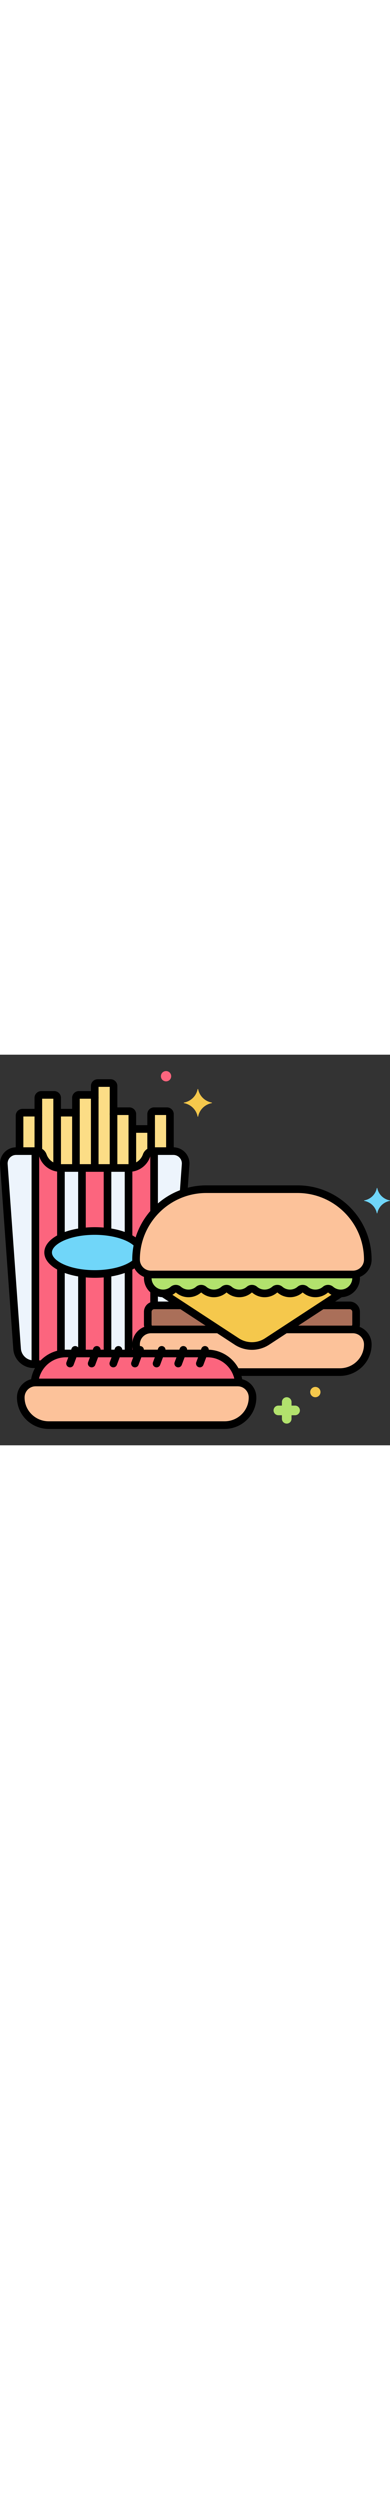 <!-- This SVG is provided By Reshot -->

<svg xmlns="http://www.w3.org/2000/svg" width="40px" viewBox="0 0 256 256" style="enable-background:new 0 0 256 256" xml:space="preserve"><rect x="0" y="0" width="256" height="256" fill="#333333" stroke="none"/><style>.st1{fill:#fc657e}.st4{fill:#fcdd86}.st5{fill:#f5c84c}.st7{fill:#70d6f9}.st10{fill:#b2e26d}.st24{fill:#aa6f59}.st26{fill:#fcc29a}</style><g id="Layer_25"><path class="st24" d="M119.194 164.295h-17.969a4.251 4.251 0 0 0-4.239 4.238v8.217c0 1.356.657 2.555 1.656 3.333.15-.007.298-.023.451-.023h44.224l-24.123-15.765zM229.51 164.295h-17.969l-24.122 15.765h44.224c.152 0 .3.016.451.023.999-.777 1.656-1.976 1.656-3.333v-8.217a4.253 4.253 0 0 0-4.24-4.238z"/><path class="st26" d="M195.306 88.138h-59.877c-25.473 0-46.122 20.65-46.122 46.122 0 5.404 4.381 9.786 9.786 9.786h132.55c5.404 0 9.786-4.381 9.786-9.786-.001-25.472-20.651-46.122-46.123-46.122z"/><path class="st10" d="M233.421 143.876a9.843 9.843 0 0 1-1.779.169H99.092a9.834 9.834 0 0 1-1.779-.169 9.752 9.752 0 0 0-.323 2.197c-.158 5.702 4.418 10.375 10.085 10.375 2.52 0 4.823-.925 6.591-2.453a2.665 2.665 0 0 1 3.473 0 10.046 10.046 0 0 0 6.591 2.454c2.52 0 4.823-.925 6.591-2.453a2.663 2.663 0 0 1 3.472 0c1.768 1.528 4.071 2.453 6.591 2.453s4.824-.925 6.591-2.453a2.663 2.663 0 0 1 3.472 0c1.768 1.528 4.071 2.453 6.591 2.453s4.823-.925 6.591-2.453a2.665 2.665 0 0 1 3.473 0 10.045 10.045 0 0 0 6.591 2.453c2.52 0 4.823-.925 6.591-2.453a2.665 2.665 0 0 1 3.473 0 10.045 10.045 0 0 0 6.591 2.453c2.52 0 4.823-.925 6.591-2.453a2.663 2.663 0 0 1 3.472 0c1.768 1.528 4.071 2.453 6.591 2.453s4.823-.925 6.591-2.453a2.665 2.665 0 0 1 3.473 0 10.045 10.045 0 0 0 6.591 2.453c5.667 0 10.243-4.672 10.085-10.375a9.538 9.538 0 0 0-.321-2.198z"/><path class="st5" d="M217.068 153.995a2.665 2.665 0 0 0-3.473 0c-1.768 1.528-4.071 2.453-6.591 2.453s-4.824-.925-6.591-2.453a2.663 2.663 0 0 0-3.472 0 10.045 10.045 0 0 1-6.591 2.453 10.04 10.04 0 0 1-6.591-2.453 2.665 2.665 0 0 0-3.473 0 10.045 10.045 0 0 1-6.591 2.453c-2.52 0-4.824-.925-6.591-2.453a2.665 2.665 0 0 0-3.473 0c-1.768 1.528-4.071 2.453-6.591 2.453s-4.824-.925-6.591-2.453a2.663 2.663 0 0 0-3.472 0c-1.768 1.528-4.071 2.453-6.591 2.453s-4.824-.925-6.591-2.453a2.663 2.663 0 0 0-3.472 0 10.045 10.045 0 0 1-6.591 2.453c-2.52 0-4.824-.925-6.591-2.454a2.665 2.665 0 0 0-3.473 0 10.042 10.042 0 0 1-6.486 2.449l48.215 31.511a18.228 18.228 0 0 0 19.945 0l48.214-31.511a10.04 10.04 0 0 1-6.488-2.448z"/><path class="st26" d="M155.974 214.812H23.424c-5.404 0-9.785 4.381-9.785 9.786v.193c.041 9.989 8.364 17.975 18.353 17.975h115.415c9.989 0 18.312-7.986 18.353-17.975v-.193a9.786 9.786 0 0 0-9.786-9.786z"/><path class="st1" d="M136.193 195.823H43.206c-10.798 0-19.706 8.426-20.518 19.025.244-.018.488-.037.737-.037h132.55c.249 0 .493.019.737.037-.813-10.598-9.721-19.025-20.519-19.025z"/><path class="st26" d="M231.642 180.06h-44.224l-12.079 7.894a18.228 18.228 0 0 1-19.945 0l-12.078-7.894H99.092a9.786 9.786 0 0 0-9.786 9.786v.193c.008 2.03.374 3.97 1.01 5.784h45.875c8.333 0 15.523 5.028 18.752 12.191h68.129c9.989 0 18.312-7.986 18.353-17.975v-.193c.003-5.404-4.378-9.786-9.783-9.786z"/><path d="M113.777 63.195h-13.411c-1.876 0-3.571 1.167-4.189 2.939-1.642 4.71-6.131 8.114-11.382 8.114H39.578c-5.252 0-9.741-3.404-11.382-8.114-.618-1.772-2.313-2.939-4.189-2.939h-13.41c-4.7 0-8.412 3.989-8.075 8.677l8.697 120.888a10.887 10.887 0 0 0 10.859 10.106h5.677c3.777-4.307 9.305-7.042 15.451-7.042h47.112a17.617 17.617 0 0 1-1.01-5.784v-.193c0-5.252 4.141-9.526 9.335-9.763-.999-.777-1.656-1.976-1.656-3.333v-8.217a4.25 4.25 0 0 1 4.239-4.238h13.978l.179-2.491-8.202-5.36c-.035 0-.07.005-.105.005-5.667 0-10.242-4.672-10.085-10.375a9.76 9.76 0 0 1 .323-2.197c-4.554-.838-8.006-4.82-8.006-9.616 0-20.247 13.052-37.434 31.196-43.639l1.349-18.749c.336-4.69-3.376-8.679-8.076-8.679z" style="fill:#edf4fc"/><path class="st4" d="M109.603 37.034h-8.461a1.939 1.939 0 0 0-1.939 1.939v24.386a4.462 4.462 0 0 1 1.163-.164h11.175V38.973a1.937 1.937 0 0 0-1.938-1.939zM97.264 48.687h-8.461a1.939 1.939 0 0 0-1.939 1.939v23.438c4.336-.759 7.892-3.853 9.313-7.93.486-1.394 1.642-2.403 3.025-2.775V50.626a1.937 1.937 0 0 0-1.938-1.939zM84.925 37.034h-8.461a1.939 1.939 0 0 0-1.939 1.939v35.275h10.27c.706 0 1.396-.066 2.069-.184V38.973a1.939 1.939 0 0 0-1.939-1.939zM72.586 18.583h-8.461a1.939 1.939 0 0 0-1.939 1.939v53.726h12.339V20.522a1.939 1.939 0 0 0-1.939-1.939z"/><path class="st4" d="M60.248 26.352h-8.461a1.939 1.939 0 0 0-1.939 1.939v45.958h12.339V28.291a1.939 1.939 0 0 0-1.939-1.939zM47.909 38.005h-8.461a1.939 1.939 0 0 0-1.939 1.939v34.12c.673.118 1.363.184 2.069.184h10.27V39.944a1.939 1.939 0 0 0-1.939-1.939zM35.57 26.352h-8.461a1.939 1.939 0 0 0-1.939 1.939v35.068c1.383.372 2.539 1.381 3.026 2.775 1.421 4.077 4.977 7.171 9.313 7.93V28.291a1.939 1.939 0 0 0-1.939-1.939zM23.231 38.005H14.77a1.939 1.939 0 0 0-1.939 1.939v23.251h11.175c.4 0 .789.063 1.163.164V39.944a1.937 1.937 0 0 0-1.938-1.939z"/><path class="st1" d="M98.164 63.785a4.344 4.344 0 0 0-1.986 2.349c-2.969 8.519-11.7 8.094-11.801 8.114v45.697c2.537 1.231 4.593 2.674 6.038 4.263a45.97 45.97 0 0 1 10.731-20.782V63.195c-.462.075-1.509-.242-2.982.59zM101.146 164.303v-9.791c-2.589-1.886-4.252-4.968-4.156-8.438a9.76 9.76 0 0 1 .323-2.197 9.791 9.791 0 0 1-7.851-7.875c-1.347 1.218-3.062 2.334-5.085 3.316v56.505h5.941a17.617 17.617 0 0 1-1.01-5.784v-.193c0-5.252 4.141-9.526 9.335-9.763-.999-.777-1.656-1.976-1.656-3.333v-8.217a4.246 4.246 0 0 1 4.159-4.23zM53.802 74.248v41.842a65.36 65.36 0 0 1 16.77 0V74.248h-16.77zM62.187 143.713c-2.909 0-5.719-.191-8.385-.54v52.651h16.77v-52.651c-2.666.349-5.477.54-8.385.54zM39.996 119.945V74.248c-.1-.033-8.795.51-11.801-8.114-1.18-3.384-4.869-2.909-4.969-2.939v139.671h4.528c3.106-3.542 7.397-6.017 12.242-6.786v-56.762c-5.202-2.524-8.4-5.932-8.4-9.686s3.198-7.163 8.4-9.687z"/><path class="st7" d="M89.307 134.26c0-3.456.389-6.82 1.11-10.058-4.618-5.081-15.517-8.651-28.23-8.651-16.894 0-30.59 6.304-30.59 14.081s13.696 14.081 30.59 14.081c11.91 0 22.223-3.135 27.276-7.709a9.728 9.728 0 0 1-.156-1.744z"/><path d="M195.306 85.638h-59.877c-26.811 0-48.622 21.812-48.622 48.622 0 6.774 5.511 12.286 12.285 12.286h132.551c6.774 0 12.285-5.511 12.285-12.286 0-26.81-21.812-48.622-48.622-48.622zm36.337 55.908H99.092c-4.017 0-7.285-3.269-7.285-7.286 0-24.053 19.568-43.622 43.622-43.622h59.877c24.054 0 43.622 19.569 43.622 43.622 0 4.017-3.269 7.286-7.285 7.286z"/><path d="M236.016 144.006a2.501 2.501 0 0 0-4.904.977c.079.393.123.782.134 1.159a7.531 7.531 0 0 1-2.145 5.507 7.531 7.531 0 0 1-5.441 2.298c-1.82 0-3.58-.655-4.956-1.845a5.181 5.181 0 0 0-6.742 0 7.583 7.583 0 0 1-9.913 0c-1.92-1.661-4.82-1.661-6.742 0a7.583 7.583 0 0 1-9.913-.001c-1.922-1.66-4.821-1.659-6.741.001a7.578 7.578 0 0 1-9.913 0 5.181 5.181 0 0 0-6.742 0 7.583 7.583 0 0 1-9.913 0 5.181 5.181 0 0 0-6.742 0 7.583 7.583 0 0 1-9.912 0 5.181 5.181 0 0 0-6.742 0 7.578 7.578 0 0 1-9.913 0 5.181 5.181 0 0 0-6.742 0 7.583 7.583 0 0 1-4.956 1.845 7.531 7.531 0 0 1-5.441-2.298 7.541 7.541 0 0 1-2.145-5.51c.01-.38.057-.778.139-1.182a2.5 2.5 0 0 0-4.9-.993 11.856 11.856 0 0 0-.236 2.04 12.496 12.496 0 0 0 3.559 9.132 12.495 12.495 0 0 0 9.025 3.812c3.021 0 5.942-1.087 8.226-3.063a.167.167 0 0 1 .203 0 12.577 12.577 0 0 0 16.453 0 .167.167 0 0 1 .203 0 12.577 12.577 0 0 0 16.452 0 .167.167 0 0 1 .203 0 12.577 12.577 0 0 0 16.453 0 .167.167 0 0 1 .203 0 12.577 12.577 0 0 0 16.453 0 .165.165 0 0 1 .203 0 12.577 12.577 0 0 0 16.451.001.165.165 0 0 1 .204-.001 12.577 12.577 0 0 0 16.453 0 .167.167 0 0 1 .203 0 12.577 12.577 0 0 0 8.226 3.063c3.429 0 6.634-1.354 9.025-3.812a12.502 12.502 0 0 0 3.559-9.131 13.022 13.022 0 0 0-.236-1.999z"/><path d="M225.273 155.32a2.5 2.5 0 0 0-3.461-.725l-47.84 31.267a15.728 15.728 0 0 1-17.21 0l-47.826-31.258a2.5 2.5 0 1 0-2.736 4.185l47.827 31.258c3.444 2.251 7.392 3.376 11.34 3.376s7.896-1.125 11.341-3.376l47.841-31.267a2.5 2.5 0 0 0 .724-3.46z"/><path d="M118.833 161.795h-17.608a6.745 6.745 0 0 0-6.738 6.738v8.218c0 1.865.8 3.668 2.195 4.946.479.44 1.085.657 1.688.657a2.5 2.5 0 0 0 1.69-4.343c-.214-.196-.572-.62-.572-1.259v-8.218c0-.942.796-1.738 1.738-1.738h17.608a2.5 2.5 0 1 0-.001-5.001zM229.51 161.795h-17.663a2.5 2.5 0 1 0 0 5h17.663c.942 0 1.738.796 1.738 1.738v8.218c0 .673-.392 1.107-.625 1.306a2.5 2.5 0 1 0 3.242 3.806 6.716 6.716 0 0 0 2.383-5.113v-8.218a6.745 6.745 0 0 0-6.738-6.737zM155.975 212.312H23.425c-6.774 0-12.286 5.511-12.286 12.286l.001.204c.046 11.284 9.4 20.465 20.853 20.465h115.415c11.452 0 20.807-9.181 20.853-20.475v-.193c-.001-6.776-5.512-12.287-12.286-12.287zm7.285 12.468c-.035 8.539-7.146 15.485-15.853 15.485H31.992c-8.706 0-15.817-6.947-15.853-15.513l-.001-.155c0-4.017 3.269-7.286 7.286-7.286h132.55c4.017 0 7.285 3.269 7.285 7.286v.183z"/><path d="M136.193 193.323H43.206c-11.986 0-22.094 9.371-23.012 21.334a2.513 2.513 0 0 0 .741 1.955 2.551 2.551 0 0 0 1.972.727c.172-.013.343-.028.518-.028h132.55c.175 0 .346.015.553.03a2.502 2.502 0 0 0 2.678-2.685c-.92-11.962-11.027-21.333-23.013-21.333zM25.602 212.312c1.885-8.032 9.148-13.988 17.604-13.988h92.987c8.456 0 15.719 5.957 17.604 13.988H25.602z"/><path d="M135.418 191.101a2.503 2.503 0 0 0-3.219 1.463l-3.363 8.968a2.5 2.5 0 0 0 4.682 1.756l3.363-8.968a2.5 2.5 0 0 0-1.463-3.219zM121.218 191.101a2.502 2.502 0 0 0-3.219 1.463l-3.362 8.968a2.5 2.5 0 0 0 4.682 1.755l3.362-8.968a2.5 2.5 0 0 0-1.463-3.218zM107.019 191.101a2.502 2.502 0 0 0-3.219 1.463l-3.363 8.968a2.5 2.5 0 0 0 4.682 1.756l3.363-8.968a2.5 2.5 0 0 0-1.463-3.219zM92.819 191.101a2.502 2.502 0 0 0-3.219 1.463l-3.363 8.968a2.5 2.5 0 0 0 4.682 1.756l3.363-8.968a2.5 2.5 0 0 0-1.463-3.219zM78.62 191.101a2.502 2.502 0 0 0-3.219 1.463l-3.363 8.968a2.5 2.5 0 0 0 4.682 1.756l3.363-8.968a2.5 2.5 0 0 0-1.463-3.219zM64.421 191.101a2.502 2.502 0 0 0-3.219 1.463l-3.363 8.968a2.5 2.5 0 0 0 4.682 1.756l3.363-8.968a2.5 2.5 0 0 0-1.463-3.219zM50.221 191.101a2.502 2.502 0 0 0-3.219 1.463l-3.362 8.968a2.5 2.5 0 0 0 4.682 1.755l3.362-8.968a2.5 2.5 0 0 0-1.463-3.218zM231.643 177.561h-43.351a2.5 2.5 0 1 0 0 5h43.351c4.017 0 7.285 3.269 7.285 7.286v.183c-.036 8.539-7.147 15.485-15.854 15.485h-67.512a2.5 2.5 0 1 0 0 5h67.512c11.451 0 20.806-9.18 20.854-20.475v-.194c0-6.774-5.511-12.285-12.285-12.285z"/><path d="M142.792 177.561h-43.7c-6.774 0-12.285 5.511-12.285 12.286v.204a20.14 20.14 0 0 0 .987 6.114 2.5 2.5 0 0 0 4.758-1.54 15.11 15.11 0 0 1-.745-4.584v-.193c0-4.017 3.269-7.286 7.285-7.286h43.7a2.5 2.5 0 1 0 0-5.001zM121.534 64.073a10.63 10.63 0 0 0-7.757-3.378h-13.411c-2.955 0-5.587 1.855-6.549 4.616-1.342 3.85-4.968 6.437-9.022 6.437H39.578c-4.055 0-7.68-2.586-9.021-6.438-.963-2.76-3.596-4.615-6.55-4.615h-13.41a10.629 10.629 0 0 0-7.756 3.377 10.63 10.63 0 0 0-2.813 7.979l8.697 120.888c.5 6.968 6.365 12.426 13.352 12.426h4.892a2.5 2.5 0 1 0 0-5h-4.892c-4.377 0-8.051-3.419-8.365-7.785L5.015 71.693A5.539 5.539 0 0 1 6.5 67.479a5.539 5.539 0 0 1 4.097-1.783h13.41c.831 0 1.565.507 1.828 1.261 2.04 5.857 7.563 9.792 13.743 9.792h45.217c6.18 0 11.702-3.935 13.743-9.792.264-.754.998-1.261 1.828-1.261h13.411a5.54 5.54 0 0 1 4.097 1.784 5.542 5.542 0 0 1 1.484 4.214l-1.323 18.402a2.5 2.5 0 1 0 4.986.359l1.323-18.402a10.625 10.625 0 0 0-2.81-7.98z"/><path d="M109.603 34.534h-8.461a4.444 4.444 0 0 0-4.438 4.439v23.944a2.5 2.5 0 1 0 5 0V39.534h7.339v23.232a2.5 2.5 0 1 0 5 0V38.973a4.445 4.445 0 0 0-4.44-4.439z"/><path d="M97.264 46.187h-8.461a4.443 4.443 0 0 0-4.438 4.439 2.5 2.5 0 0 0 4.937.561h7.466a2.501 2.501 0 0 0 4.937-.561 4.447 4.447 0 0 0-4.441-4.439z"/><path d="M84.925 34.534h-8.46a4.444 4.444 0 0 0-4.439 4.439 2.5 2.5 0 0 0 4.937.561h7.402v34.07a2.5 2.5 0 1 0 5 0v-34.63a4.445 4.445 0 0 0-4.44-4.44z"/><path d="M72.586 16.083h-8.46a4.444 4.444 0 0 0-4.439 4.439V73.5a2.5 2.5 0 1 0 5 0V21.083h7.339v52.636a2.5 2.5 0 1 0 5 0V20.522a4.445 4.445 0 0 0-4.44-4.439z"/><path d="M60.248 23.852h-8.461a4.444 4.444 0 0 0-4.439 4.439V73.5a2.5 2.5 0 1 0 5 0V28.852h7.402a2.501 2.501 0 0 0 4.937-.561 4.444 4.444 0 0 0-4.439-4.439z"/><path d="M47.909 35.505h-8.461a4.418 4.418 0 0 0-4.438 4.309 2.5 2.5 0 0 0 2.427 2.571c1.157.015 2.213-.771 2.495-1.88h7.479a2.501 2.501 0 0 0 4.937-.561 4.444 4.444 0 0 0-4.439-4.439z"/><path d="M35.57 23.852h-8.461a4.444 4.444 0 0 0-4.439 4.439v34.631a2.5 2.5 0 1 0 5 0v-34.07h7.339v44.837a2.5 2.5 0 1 0 5 0V28.291a4.444 4.444 0 0 0-4.439-4.439z"/><path d="M23.231 35.505H14.77a4.443 4.443 0 0 0-4.438 4.439v22.431a2.5 2.5 0 1 0 5 0v-21.87h7.401a2.501 2.501 0 0 0 4.937-.561 4.444 4.444 0 0 0-4.439-4.439zM84.377 72.667a2.5 2.5 0 0 0-2.5 2.5v44.114a2.5 2.5 0 1 0 5 0V75.167a2.5 2.5 0 0 0-2.5-2.5zM101.146 61.542a2.5 2.5 0 0 0-2.5 2.5v38.395a2.5 2.5 0 1 0 5 0V64.042a2.5 2.5 0 0 0-2.5-2.5zM101.146 152.938a2.5 2.5 0 0 0-2.5 2.5v8.103a2.5 2.5 0 1 0 5 0v-8.103a2.5 2.5 0 0 0-2.5-2.5zM84.377 137.583a2.5 2.5 0 0 0-2.5 2.5v55.042a2.5 2.5 0 1 0 5 0v-55.042a2.5 2.5 0 0 0-2.5-2.5zM53.802 72.375a2.5 2.5 0 0 0-2.5 2.5v40.676a2.5 2.5 0 1 0 5 0V74.875a2.5 2.5 0 0 0-2.5-2.5zM70.571 72.313a2.5 2.5 0 0 0-2.5 2.5v40.437a2.5 2.5 0 1 0 5 0V74.813a2.5 2.5 0 0 0-2.5-2.5zM53.802 141.667a2.5 2.5 0 0 0-2.5 2.5v51.083a2.5 2.5 0 1 0 5 0v-51.083a2.5 2.5 0 0 0-2.5-2.5zM70.571 141.213a2.5 2.5 0 0 0-2.5 2.5v51.443a2.5 2.5 0 1 0 5 0v-51.443a2.5 2.5 0 0 0-2.5-2.5zM39.996 138a2.5 2.5 0 0 0-2.5 2.5v55.031a2.5 2.5 0 1 0 5 0V140.5a2.5 2.5 0 0 0-2.5-2.5zM39.996 72.229a2.5 2.5 0 0 0-2.5 2.5v44.208a2.5 2.5 0 1 0 5 0V74.729a2.5 2.5 0 0 0-2.5-2.5zM23.227 61.125a2.5 2.5 0 0 0-2.5 2.5v138.938a2.5 2.5 0 1 0 5 0V63.625a2.5 2.5 0 0 0-2.5-2.5z"/><path d="M62.187 118.051c11.196 0 21.689 3.034 26.112 7.55a2.5 2.5 0 1 0 3.572-3.499c-5.468-5.583-16.843-9.051-29.685-9.051-18.555 0-33.09 7.283-33.09 16.581s14.535 16.581 33.09 16.581c11.73 0 22.627-3.029 28.438-7.906a2.5 2.5 0 0 0-3.214-3.83c-4.95 4.155-14.616 6.736-25.224 6.736-16.554 0-28.09-6.104-28.09-11.581s11.537-11.581 28.091-11.581z"/><path class="st5" d="M138.983 31.371c-4.498-.838-8.043-4.31-8.898-8.716a.2.2 0 0 0-.395 0c-.855 4.406-4.4 7.879-8.898 8.716a.195.195 0 0 0 0 .387c4.498.838 8.042 4.31 8.898 8.717a.2.2 0 0 0 .395 0c.855-4.406 4.4-7.879 8.898-8.717a.195.195 0 0 0 0-.387z"/><path class="st7" d="M255.844 95.48c-4.126-.768-7.379-3.955-8.163-7.997-.04-.203-.323-.203-.362 0-.784 4.043-4.037 7.229-8.163 7.997a.18.18 0 0 0 0 .355c4.127.769 7.379 3.955 8.163 7.997.04.203.323.203.362 0 .784-4.043 4.037-7.229 8.163-7.997a.179.179 0 0 0 0-.355z"/><path class="st10" d="M193.694 229.976h-2.329v-2.33a3.156 3.156 0 1 0-6.314 0v2.33h-2.33a3.156 3.156 0 1 0 0 6.314h2.33v2.33a3.156 3.156 0 1 0 6.314 0v-2.33h2.329a3.156 3.156 0 1 0 0-6.314z"/><path class="st1" d="M108.999 10.734a3.377 3.377 0 1 0 0 6.754 3.377 3.377 0 0 0 0-6.754z"/><path class="st5" d="M206.999 217.734a3.377 3.377 0 1 0 0 6.754 3.377 3.377 0 0 0 0-6.754z"/></g></svg>